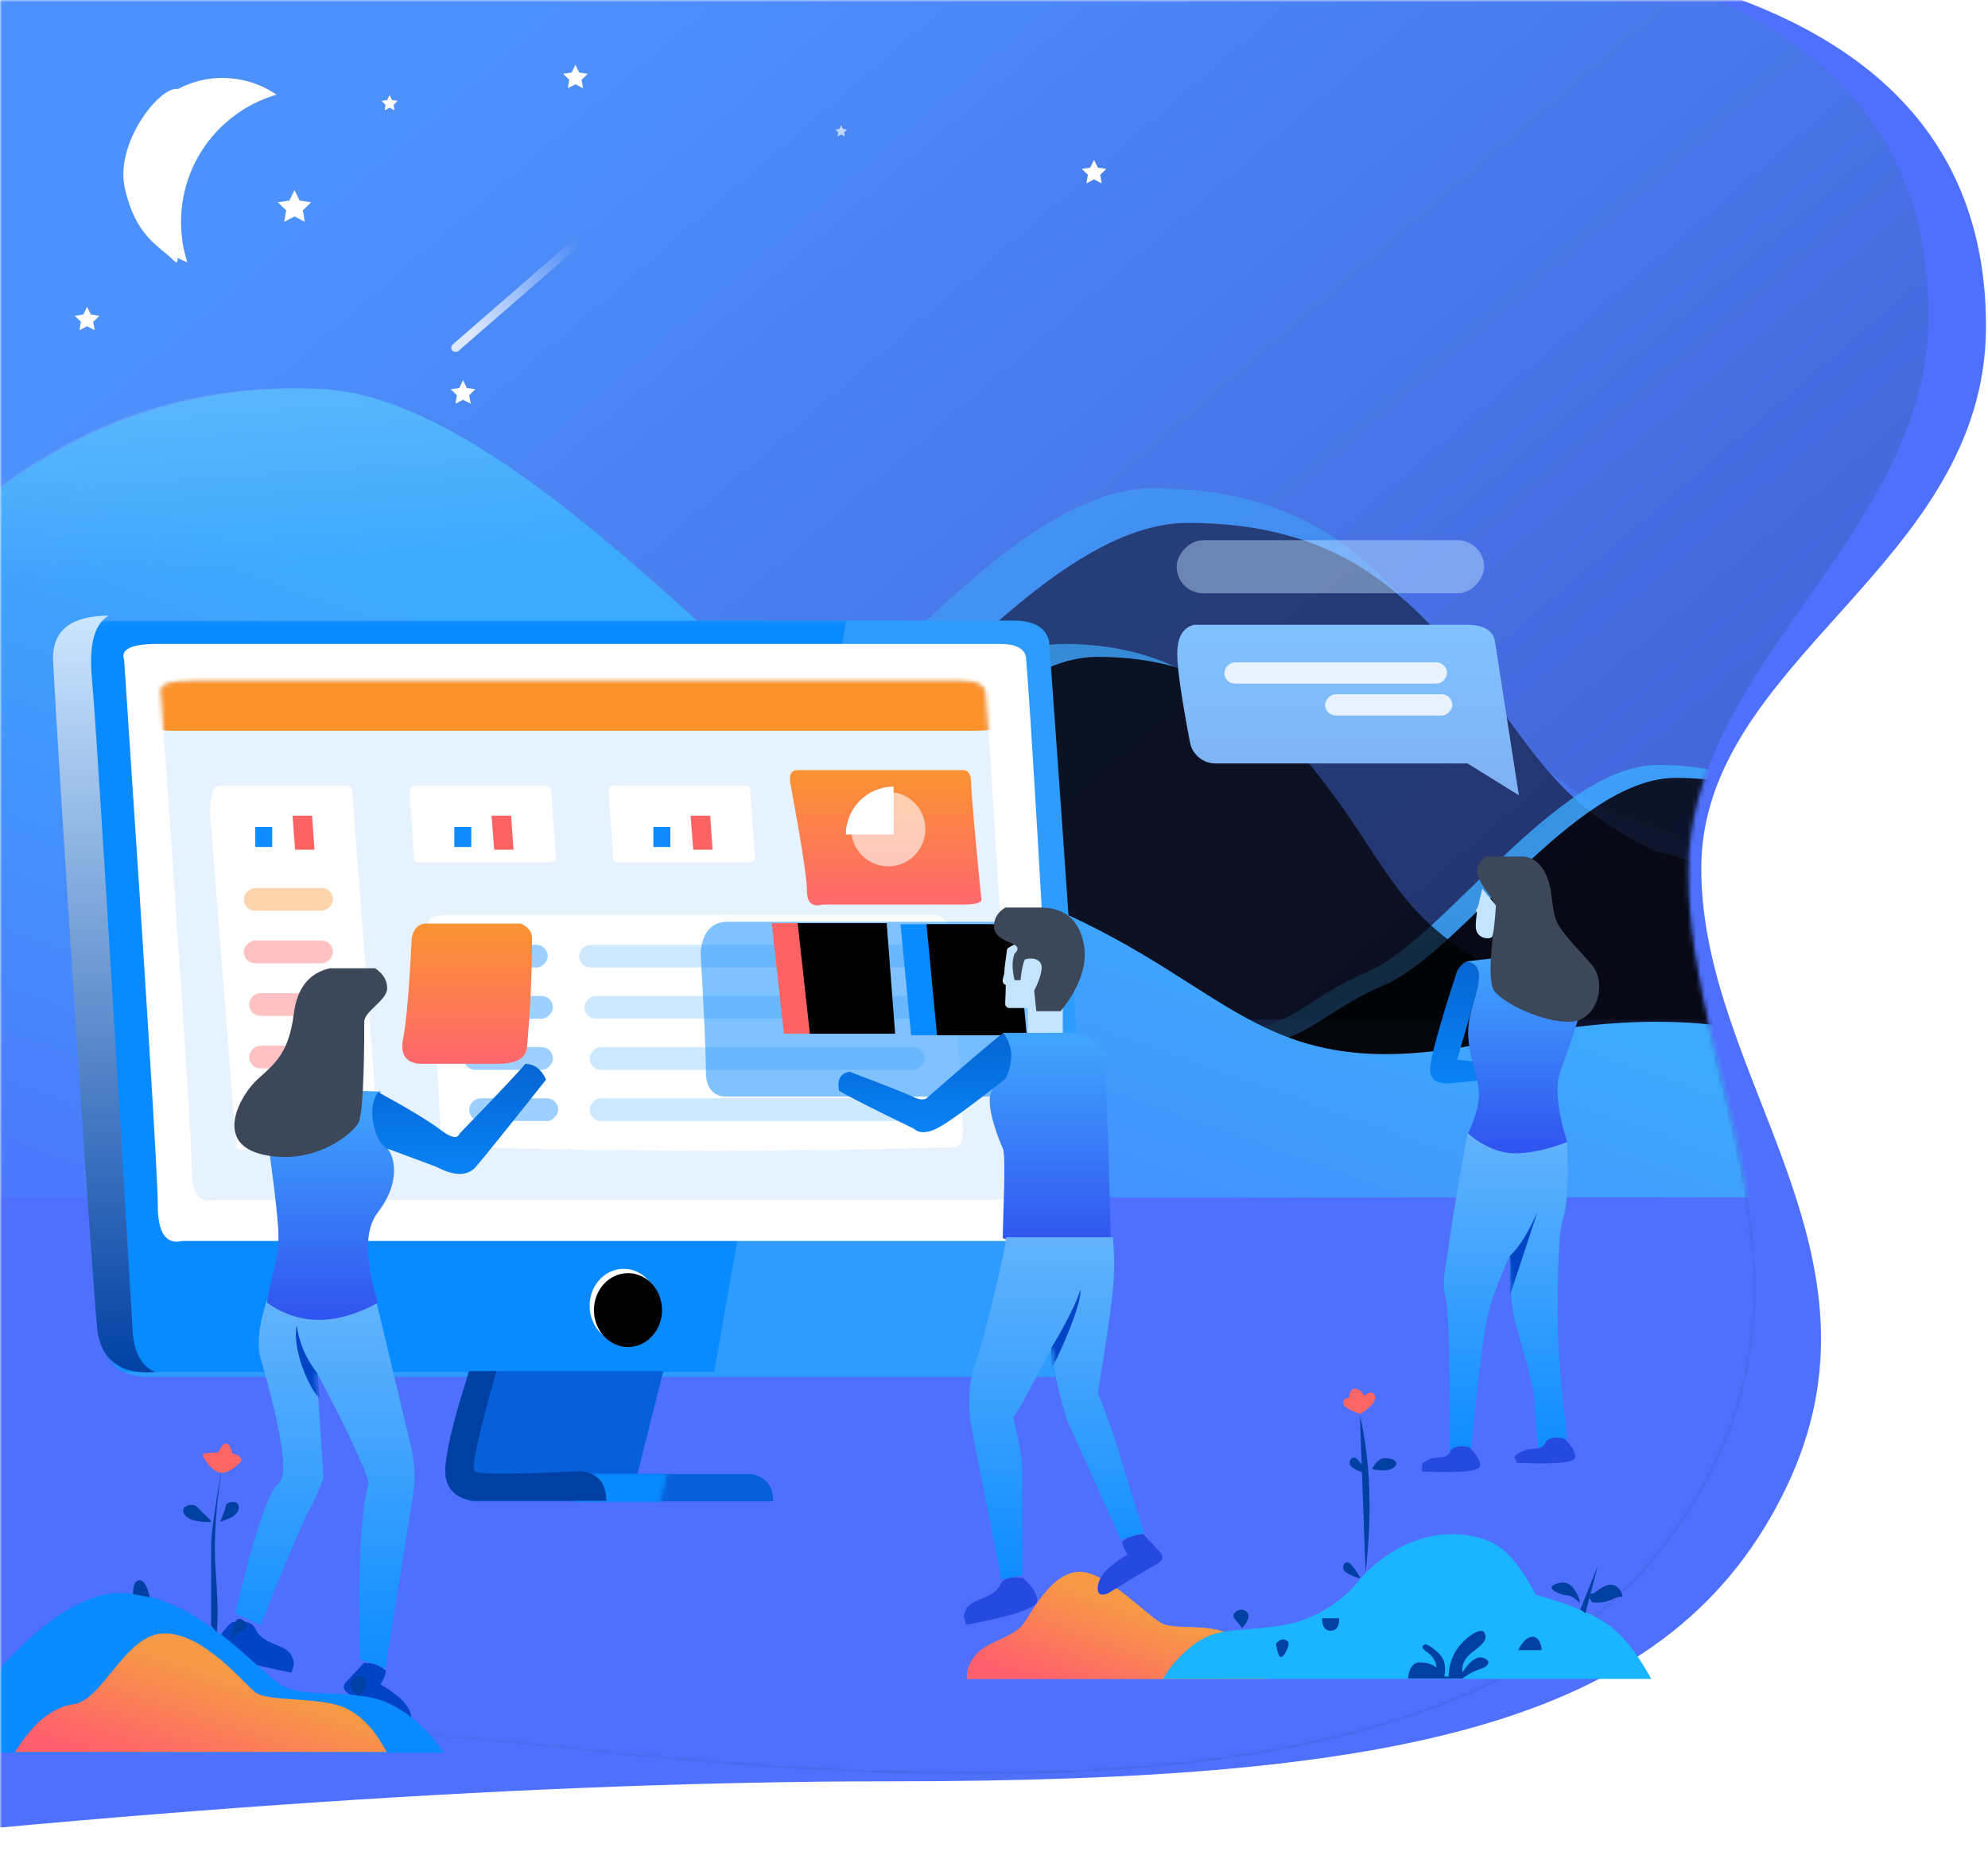 <?xml version="1.0" encoding="UTF-8"?>
<svg width="460px" height="432px" viewBox="0 0 460 432" version="1.1" xmlns="http://www.w3.org/2000/svg" xmlns:xlink="http://www.w3.org/1999/xlink">
    <!-- Generator: Sketch 49.1 (51147) - http://www.bohemiancoding.com/sketch -->
    <title>背景图</title>
    <desc>Created with Sketch.</desc>
    <defs>
        <rect id="path-1" x="0" y="0" width="460" height="432"></rect>
        <path d="M59.783,0 C20.239,14.07 0.467,39.576 0.467,76.519 C0.467,131.934 66.344,153.51 66.344,201.985 C66.344,250.46 20.609,290.831 46.658,345.165 C72.707,399.499 134.064,413.205 254.044,413.205 C334.03,413.205 430.595,419.653 543.737,432.55 L529.446,0 L59.783,0 Z" id="path-3"></path>
        <linearGradient x1="14.044%" y1="67.011%" x2="73.247%" y2="12.363%" id="linearGradient-5">
            <stop stop-color="#425DD4" offset="0%"></stop>
            <stop stop-color="#4D91FD" offset="100%"></stop>
        </linearGradient>
        <path d="M62.792,0.955 C30.085,15.826 13.732,40.167 13.732,73.98 C13.732,124.699 69.353,154.465 69.353,202.941 C69.353,251.416 34.426,296.282 69.353,351.042 C104.28,405.802 185.637,421.467 327.592,405.802 C422.228,395.36 490.516,399.426 532.455,418 L532.455,0.955 L62.792,0.955 Z" id="path-6"></path>
        <filter x="-70.4%" y="-69.6%" width="240.7%" height="239.1%" filterUnits="objectBoundingBox" id="filter-8">
            <feGaussianBlur stdDeviation="6.908" in="SourceGraphic"></feGaussianBlur>
        </filter>
        <linearGradient x1="15.417%" y1="93.423%" x2="63.301%" y2="50%" id="linearGradient-9">
            <stop stop-color="#4D73FC" offset="0%"></stop>
            <stop stop-color="#3DAAFD" offset="100%"></stop>
        </linearGradient>
        <path d="M70,212.93 C75.573,189.935 86.432,177.002 102.576,174.132 C126.954,162.732 131.414,149.204 146.012,131.837 C160.609,114.47 176.076,98 211.165,98 C246.253,98 285.266,158.319 311.944,169.719 C338.622,181.119 341.217,195.343 374.047,188.231 C406.877,181.119 430.461,188.569 437,212.93 C417.591,212.93 295.258,212.93 70,212.93 Z" id="path-10"></path>
        <filter x="-2.7%" y="-8.7%" width="105.4%" height="117.4%" filterUnits="objectBoundingBox" id="filter-11">
            <feGaussianBlur stdDeviation="6" in="SourceAlpha" result="shadowBlurInner1"></feGaussianBlur>
            <feOffset dx="-8" dy="8" in="shadowBlurInner1" result="shadowOffsetInner1"></feOffset>
            <feComposite in="shadowOffsetInner1" in2="SourceAlpha" operator="arithmetic" k2="-1" k3="1" result="shadowInnerInner1"></feComposite>
            <feColorMatrix values="0 0 0 0 0.471   0 0 0 0 0.667   0 0 0 0 0.988  0 0 0 0.5 0" type="matrix" in="shadowInnerInner1"></feColorMatrix>
        </filter>
        <path d="M0,238.769 C3.723,223.409 10.976,214.771 21.76,212.854 C38.043,205.239 41.022,196.202 50.773,184.602 C60.524,173.001 70.855,162 94.293,162 C117.731,162 143.79,202.291 161.61,209.906 C179.43,217.52 181.163,227.021 203.093,222.271 C225.022,217.52 240.775,222.497 245.143,238.769 C232.179,238.769 150.464,238.769 0,238.769 Z" id="path-12"></path>
        <filter x="-2.9%" y="-9.1%" width="105.7%" height="118.2%" filterUnits="objectBoundingBox" id="filter-13">
            <feGaussianBlur stdDeviation="5" in="SourceAlpha" result="shadowBlurInner1"></feGaussianBlur>
            <feOffset dx="-4" dy="3" in="shadowBlurInner1" result="shadowOffsetInner1"></feOffset>
            <feComposite in="shadowOffsetInner1" in2="SourceAlpha" operator="arithmetic" k2="-1" k3="1" result="shadowInnerInner1"></feComposite>
            <feColorMatrix values="0 0 0 0 0.412   0 0 0 0 0.635   0 0 0 0 0.988  0 0 0 0.5 0" type="matrix" in="shadowInnerInner1"></feColorMatrix>
        </filter>
        <path d="M114,241.93 C118.664,220.336 127.752,208.191 141.263,205.495 C161.665,194.79 165.398,182.085 177.614,165.776 C189.831,149.466 202.776,134 232.141,134 C261.506,134 294.156,190.645 316.484,201.351 C338.811,212.056 340.982,225.414 368.457,218.735 C395.933,212.056 415.671,219.053 421.143,241.93 C404.9,241.93 302.519,241.93 114,241.93 Z" id="path-14"></path>
        <filter x="-2.9%" y="-8.3%" width="105.9%" height="116.7%" filterUnits="objectBoundingBox" id="filter-15">
            <feGaussianBlur stdDeviation="5" in="SourceAlpha" result="shadowBlurInner1"></feGaussianBlur>
            <feOffset dx="-8" dy="3" in="shadowBlurInner1" result="shadowOffsetInner1"></feOffset>
            <feComposite in="shadowOffsetInner1" in2="SourceAlpha" operator="arithmetic" k2="-1" k3="1" result="shadowInnerInner1"></feComposite>
            <feColorMatrix values="0 0 0 0 0.475   0 0 0 0 0.667   0 0 0 0 0.992  0 0 0 0.8 0" type="matrix" in="shadowInnerInner1"></feColorMatrix>
        </filter>
        <linearGradient x1="41.069%" y1="21.331%" x2="17.981%" y2="-80.952%" id="linearGradient-16">
            <stop stop-color="#CFE9FD" stop-opacity="0" offset="0%"></stop>
            <stop stop-color="#CFE9FD" offset="100%"></stop>
        </linearGradient>
        <path d="M11.254,4.992 C7.351,58.409 3.652,113.303 0.155,169.673 C1.58,173.355 4.16,175.196 7.895,175.196 C11.63,175.196 82.334,175.196 220.007,175.196 C225.941,175.196 229.309,172.212 230.111,166.243 C230.914,160.274 234.418,108.149 240.625,9.868 C241.474,3.423 236.717,0.201 226.353,0.201 C215.99,0.201 147.021,0.201 19.446,0.201 C14.755,0.201 12.025,1.798 11.254,4.992 Z" id="path-17"></path>
        <ellipse id="path-19" cx="109.692" cy="158.754" rx="7.878" ry="8.55"></ellipse>
        <filter x="-3.2%" y="-2.9%" width="106.3%" height="105.8%" filterUnits="objectBoundingBox" id="filter-20">
            <feOffset dx="-1" dy="1" in="SourceAlpha" result="shadowOffsetInner1"></feOffset>
            <feComposite in="shadowOffsetInner1" in2="SourceAlpha" operator="arithmetic" k2="-1" k3="1" result="shadowInnerInner1"></feComposite>
            <feColorMatrix values="0 0 0 0 0.688   0 0 0 0 0.851   0 0 0 0 1  0 0 0 1 0" type="matrix" in="shadowInnerInner1"></feColorMatrix>
        </filter>
        <linearGradient x1="50%" y1="0%" x2="50%" y2="99.076%" id="linearGradient-21">
            <stop stop-color="#CCE6FE" offset="0%"></stop>
            <stop stop-color="#0141A3" offset="100%"></stop>
        </linearGradient>
        <path d="M7.755,3.905 C6.86,13.928 4.584,50.518 0.926,113.676 C-0.427,118.471 1.402,120.869 6.413,120.869 C11.424,120.869 71.367,120.869 186.241,120.869 C189.715,121.667 191.452,119.269 191.452,113.676 C191.452,108.082 193.824,71.492 198.568,3.905 C199.397,1.769 197.025,0.701 191.452,0.701 C185.88,0.701 126.568,0.701 13.516,0.701 C9.675,0.701 7.755,1.769 7.755,3.905 Z" id="path-22"></path>
        <polygon id="path-24" points="10.248 0.751 7.875 26.439 28.642 26.439 31.081 0.751"></polygon>
        <filter x="-12.9%" y="-11.7%" width="125.9%" height="123.4%" filterUnits="objectBoundingBox" id="filter-25">
            <feOffset dx="-6" dy="0" in="SourceAlpha" result="shadowOffsetInner1"></feOffset>
            <feComposite in="shadowOffsetInner1" in2="SourceAlpha" operator="arithmetic" k2="-1" k3="1" result="shadowInnerInner1"></feComposite>
            <feColorMatrix values="0 0 0 0 0.035   0 0 0 0 0.384   0 0 0 0 0.867  0 0 0 1 0" type="matrix" in="shadowInnerInner1"></feColorMatrix>
        </filter>
        <polygon id="path-26" points="40.289 0.497 38.33 26.087 58.061 26.087 60.886 0.497"></polygon>
        <filter x="-13.3%" y="-11.7%" width="126.6%" height="123.4%" filterUnits="objectBoundingBox" id="filter-27">
            <feOffset dx="-6" dy="0" in="SourceAlpha" result="shadowOffsetInner1"></feOffset>
            <feComposite in="shadowOffsetInner1" in2="SourceAlpha" operator="arithmetic" k2="-1" k3="1" result="shadowInnerInner1"></feComposite>
            <feColorMatrix values="0 0 0 0 0.843   0 0 0 0 0.275   0 0 0 0 0.275  0 0 0 1 0" type="matrix" in="shadowInnerInner1"></feColorMatrix>
        </filter>
        <path d="M25.613,0 L31.584,23.812 L5.212,23.812 C1.838,24.499 0.151,26.61 0.151,30.142 C2.694,30.142 25.853,30.142 69.631,30.142 C74.812,29.222 76.801,25.863 75.596,20.065 C74.391,14.266 72.744,7.578 70.653,0 L25.613,0 Z" id="path-28"></path>
        <linearGradient x1="50%" y1="0%" x2="50%" y2="97.936%" id="linearGradient-30">
            <stop stop-color="#FB9332" offset="0%"></stop>
            <stop stop-color="#FE686C" offset="100%"></stop>
        </linearGradient>
        <linearGradient x1="50%" y1="0%" x2="50%" y2="100%" id="linearGradient-31">
            <stop stop-color="#63B3FC" offset="0%"></stop>
            <stop stop-color="#0D8CFF" offset="100%"></stop>
        </linearGradient>
        <path d="M9.666,0.067 L1.921,32.411 C0.773,36.868 0.486,40.93 1.06,44.598 C1.634,48.266 3.792,61.809 7.534,85.229 L13.384,83.115 C13.913,62.328 13.247,48.734 11.387,42.332 C12.009,39.244 16.031,30.641 23.452,16.523 L21.834,40.982 C22.922,44.077 24.072,46.678 25.283,48.787 C26.494,50.895 30.191,59.662 36.372,75.086 L42.257,72.438 C37.895,54.072 34.551,44.037 32.223,42.332 C28.731,39.775 34.99,18.401 36.372,13.514 C37.294,10.256 36.831,5.774 34.983,0.067 L9.666,0.067 Z" id="path-32"></path>
        <linearGradient x1="50%" y1="5.388%" x2="50%" y2="94.157%" id="linearGradient-34">
            <stop stop-color="#40A3FD" offset="0%"></stop>
            <stop stop-color="#3156F0" offset="100%"></stop>
        </linearGradient>
        <linearGradient x1="50%" y1="0%" x2="50%" y2="96.645%" id="linearGradient-35">
            <stop stop-color="#0565D1" offset="0%"></stop>
            <stop stop-color="#0982F5" offset="100%"></stop>
        </linearGradient>
        <linearGradient x1="28.408%" y1="50%" x2="81.984%" y2="100%" id="linearGradient-36">
            <stop stop-color="#F79A45" offset="0%"></stop>
            <stop stop-color="#FF5E6D" offset="100%"></stop>
        </linearGradient>
        <linearGradient x1="50%" y1="0%" x2="50%" y2="97.579%" id="linearGradient-37">
            <stop stop-color="#0A8AFF" offset="0%"></stop>
            <stop stop-color="#0A8AFF" offset="100%"></stop>
        </linearGradient>
        <linearGradient x1="50%" y1="1.997%" x2="50%" y2="95.732%" id="linearGradient-38">
            <stop stop-color="#80C1FE" offset="0%"></stop>
            <stop stop-color="#80B2F3" offset="100%"></stop>
        </linearGradient>
        <path d="M0.693,2.142 C5.208,3.898 9.235,4.776 12.774,4.776 C16.313,4.776 19.966,3.24 23.734,0.168 C25.88,11.742 27.244,19.743 27.828,24.173 C28.703,30.816 29.846,34.27 28.837,38.02 C28.164,40.52 27.828,52.596 27.828,74.249 L23.032,74.249 C21.219,55.323 19.748,44.051 18.62,40.436 C17.493,36.82 15.966,32.843 14.04,28.505 C13.93,35.906 13.508,40.967 12.774,43.688 C11.673,47.769 8.223,59.376 8.223,62.041 C8.223,63.818 7.907,67.887 7.277,74.249 L0.693,71.608 C2.151,58.405 2.881,49.506 2.881,44.911 C2.881,38.02 2.993,23.319 1.609,19.593 C0.687,17.108 0.382,11.291 0.693,2.142 Z" id="path-39"></path>
        <path d="M7.513,0.294 C7.093,4.285 7.093,8.431 7.513,12.733 C7.934,17.035 9.083,24.896 10.961,36.315 C8.875,41.552 7.203,46.291 5.947,50.533 C4.69,54.775 2.814,60.829 0.319,68.695 L5.64,70.305 L17.983,42.897 C20.321,35.445 21.49,29.763 21.49,25.849 C24.256,30.585 28.452,39.171 30.495,41.954 C30.495,42.897 28.452,49.92 28.452,53.837 C28.452,56.448 28.452,64.659 28.452,78.469 L33.28,79.524 L40.489,42.897 C40.991,37.453 40.658,33.184 39.489,30.091 C37.735,25.452 32.234,3.238 32.234,0.294 C30.375,0.294 22.135,0.294 7.513,0.294 Z" id="path-41"></path>
        <linearGradient x1="64.267%" y1="50%" x2="10.351%" y2="50%" id="linearGradient-43">
            <stop stop-color="#FFFFFF" stop-opacity="0" offset="0%"></stop>
            <stop stop-color="#FFFFFF" stop-opacity="0.8" offset="100%"></stop>
        </linearGradient>
    </defs>
    <g id="登录，首页" stroke="none" stroke-width="1" fill="none" fill-rule="evenodd">
        <g id="登录页-copy-3" transform="translate(-299, -164)">
            <g id="Group-45" transform="translate(299, 164)">
                <g id="背景图">
                    <mask id="mask-2" fill="white">
                        <use xlink:href="#path-1"></use>
                    </mask>
                    <use id="Mask" fill-opacity="0.01" fill="#FFFFFF" xlink:href="#path-1"></use>
                    <g id="Group-45" mask="url(#mask-2)">
                        <g transform="translate(-84, -1)">
                            <g id="Group-45" stroke-width="1" fill="none" transform="translate(272, 216.5) scale(-1, 1) translate(-272, -216.5) ">
                                <g id="bg">
                                    <g id="Path-184-+-Path-184-Copy-3-+-Path-184-Copy-+-Path-184-Copy-2-Mask">
                                        <mask id="mask-4" fill="white">
                                            <use xlink:href="#path-3"></use>
                                        </mask>
                                        <use id="Mask" fill="#4F70FC" opacity="0.292" xlink:href="#path-3"></use>
                                        <mask id="mask-7" fill="white">
                                            <use xlink:href="#path-6"></use>
                                        </mask>
                                        <use id="Mask" fill="url(#linearGradient-5)" xlink:href="#path-6"></use>
                                        <g mask="url(#mask-7)">
                                            <g transform="translate(-18, 16)">
                                                <g id="Group-9" stroke-width="1" fill="none" fill-rule="evenodd" transform="translate(222, 0)">
                                                    <path d="M205.252,31.013 C211.473,40.73 230.389,42.186 230.389,37.597 C230.389,33.007 215.348,30.168 211.127,25.138 C206.906,20.107 201.363,6.653 201.363,11.243 C201.363,15.832 199.031,21.295 205.252,31.013 Z" id="Combined-Shape" fill="#FFFFFF" filter="url(#filter-8)" transform="translate(215.662, 25.201) rotate(-135) translate(-215.662, -25.201) "></path>
                                                    <path d="M193.259,5.701 C196.543,3.769 200.37,2.66 204.456,2.66 C216.666,2.66 226.564,12.558 226.564,24.767 C226.564,34.64 220.092,43.002 211.159,45.84 C212.559,42.329 213.329,38.498 213.329,34.487 C213.329,21.275 204.974,10.014 193.259,5.701 Z" id="Combined-Shape-Copy" fill="#FFFFFF" transform="translate(209.911, 24.25) rotate(-4) translate(-209.911, -24.25) "></path>
                                                    <polygon id="Star" fill="#FFFFFF" points="165.855 9.926 164.709 10.528 164.928 9.252 164 8.348 165.282 8.161 165.855 7 166.428 8.161 167.71 8.348 166.782 9.252 167.001 10.528"></polygon>
                                                    <polygon id="Star-Copy-2" fill="#FFFFFF" points="187.855 35.08 185.472 36.333 185.928 33.68 184 31.801 186.664 31.414 187.855 29 189.046 31.414 191.71 31.801 189.782 33.68 190.238 36.333"></polygon>
                                                    <polygon id="Star-Copy-3" fill="#FFFFFF" points="148.853 77.5 147.09 78.427 147.427 76.464 146 75.073 147.971 74.786 148.853 73 149.735 74.786 151.706 75.073 150.28 76.464 150.617 78.427"></polygon>
                                                    <polygon id="Star-Copy-5" fill="#FFFFFF" points="235.853 60.5 234.09 61.427 234.427 59.464 233 58.073 234.971 57.786 235.853 56 236.735 57.786 238.706 58.073 237.28 59.464 237.617 61.427"></polygon>
                                                    <polygon id="Star-Copy-6" fill="#FFFFFF" points="122.853 4.5 121.09 5.427 121.427 3.464 120 2.073 121.971 1.786 122.853 0 123.735 1.786 125.706 2.073 124.28 3.464 124.617 5.427"></polygon>
                                                    <polygon id="Star-Copy-7" fill="#FFFFFF" opacity="0.653" points="61.355 16.137 60.518 16.577 60.678 15.645 60 14.984 60.936 14.848 61.355 14 61.774 14.848 62.71 14.984 62.032 15.645 62.192 16.577"></polygon>
                                                    <polygon id="Star-Copy-8" fill="#FFFFFF" points="2.853 26.5 1.09 27.427 1.427 25.464 2.83661983e-14 24.073 1.971 23.786 2.853 22 3.735 23.786 5.706 24.073 4.28 25.464 4.617 27.427"></polygon>
                                                </g>
                                                <g id="Path-184" fill="none" opacity="0.481">
                                                    <use fill-opacity="0.97" fill="url(#linearGradient-9)" fill-rule="evenodd" xlink:href="#path-10"></use>
                                                    <use fill="black" fill-opacity="1" filter="url(#filter-11)" xlink:href="#path-10"></use>
                                                </g>
                                                <g id="Path-184-Copy-3" fill="none" opacity="0.806">
                                                    <use fill="url(#linearGradient-9)" fill-rule="evenodd" xlink:href="#path-12"></use>
                                                    <use fill="black" fill-opacity="1" filter="url(#filter-13)" xlink:href="#path-12"></use>
                                                </g>
                                                <g id="Path-184-Copy" fill="none" opacity="0.706">
                                                    <use fill="url(#linearGradient-9)" fill-rule="evenodd" xlink:href="#path-14"></use>
                                                    <use fill="black" fill-opacity="1" filter="url(#filter-15)" xlink:href="#path-14"></use>
                                                </g>
                                                <path d="M26,267 C35.324,228.585 53.491,206.98 80.501,202.185 C121.286,183.14 128.747,160.539 153.169,131.527 C177.592,102.514 210.277,72.921 262.172,75 C314.067,77.079 386.145,175.768 430.778,194.812 C475.412,213.856 479.753,237.619 534.678,225.738 C589.603,213.856 629.06,226.303 640,267 C607.528,267 402.862,267 26,267 Z" id="Path-184-Copy-2" fill="url(#linearGradient-9)" fill-rule="evenodd" transform="translate(333, 170.948) scale(-1, 1) translate(-333, -170.948) "></path>
                                                <path d="M26,267 C35.324,228.585 53.491,206.98 80.501,202.185 C121.286,183.14 128.747,160.539 153.169,131.527 C177.592,102.514 209.491,72.42 262.172,75 C314.853,77.58 386.145,175.768 430.778,194.812 C475.412,213.856 479.753,237.619 534.678,225.738 C589.603,213.856 629.06,226.303 640,267 C607.528,267 402.862,267 26,267 Z" id="Path-184-Copy-4" fill="url(#linearGradient-16)" fill-rule="evenodd" transform="translate(333, 170.923) scale(-1, 1) translate(-333, -170.923) "></path>
                                                <rect id="Rectangle-3" fill="#4E70FC" fill-rule="evenodd" x="62" y="262.07" width="430" height="135.93"></rect>
                                            </g>
                                        </g>
                                    </g>
                                </g>
                                <g id="Group-6" transform="translate(77, 126)">
                                    <g id="电脑" transform="translate(129, 17.335)">
                                        <g id="Path-171" transform="translate(0, 1.07)">
                                            <mask id="mask-18" fill="white">
                                                <use xlink:href="#path-17"></use>
                                            </mask>
                                            <use id="Mask" fill="#2E9BFF" xlink:href="#path-17"></use>
                                            <polygon fill="#0A8AFF" mask="url(#mask-18)" points="58.179 0.245 88.747 174.082 231.904 174.082 242.372 0.245"></polygon>
                                            <g id="Oval-18" mask="url(#mask-18)">
                                                <use fill="#FFFFFF" fill-rule="evenodd" xlink:href="#path-19"></use>
                                                <use fill="black" fill-opacity="1" filter="url(#filter-20)" xlink:href="#path-19"></use>
                                            </g>
                                        </g>
                                        <path d="M228.847,0.136 C232.185,2.021 233.475,6.931 232.716,14.865 C231.958,22.799 228.829,72.87 223.33,165.078 C223.141,170.316 221.405,173.68 218.122,175.171 C219.679,175.171 230.299,176.623 231.507,165.078 C232.716,153.532 240.591,32.95 241.751,10.079 C241.751,3.45 237.45,0.136 228.847,0.136 Z" id="Path-163" fill="url(#linearGradient-21)"></path>
                                        <path d="M16.556,10.347 C15.578,21.87 13.088,63.939 9.086,136.552 C7.606,142.066 9.607,144.823 15.088,144.823 C20.57,144.823 86.137,144.823 211.79,144.823 C215.59,145.741 217.49,142.984 217.49,136.552 C217.49,130.121 220.084,88.053 225.273,10.347 C226.179,7.891 223.585,6.663 217.49,6.663 C211.394,6.663 146.517,6.663 22.857,6.663 C18.656,6.663 16.556,7.891 16.556,10.347 Z" id="Path-164" fill="#FFFFFF"></path>
                                        <g id="Path-164-Copy-2" transform="translate(18.181, 14.47)">
                                            <mask id="mask-23" fill="white">
                                                <use xlink:href="#path-22"></use>
                                            </mask>
                                            <use id="Mask" fill="#E6F3FF" xlink:href="#path-22"></use>
                                            <path d="M7.103,1.121 C5.972,2.545 5.406,6.022 5.406,11.551 C5.544,12.041 7.344,12.286 10.803,12.286 C14.263,12.286 75.375,12.286 194.139,12.286 C197.681,12.368 199.452,12.123 199.452,11.551 C199.452,10.693 200.683,2.326 200.536,2.051 C200.389,1.776 197.867,0 193.273,0 C190.21,2.36456667e-17 129.741,2.36456667e-17 11.866,0 C9.214,0 7.627,0.374 7.103,1.121 Z" fill="#FC922A" mask="url(#mask-23)"></path>
                                        </g>
                                        <g id="Group-41" transform="translate(30.302, 69.349)">
                                            <path d="M2.508,53.77 C38.672,54.893 76.978,54.893 117.425,53.77 C120.367,53.4 121.839,51.79 121.839,48.942 C121.839,46.094 122.809,30.779 124.749,2.999 C125.084,1.047 123.767,0.071 120.798,0.071 C117.83,0.071 80.298,0.071 8.204,0.071 C5.592,-0.214 4.025,1.543 3.501,5.345 C2.978,9.146 2.114,24.081 0.911,50.151 C0.911,52.257 1.443,53.463 2.508,53.77 Z" id="Path-187" fill="#FFFFFF"></path>
                                            <rect id="Rectangle-74" fill="#9DD0FF" x="94.541" y="42.461" width="20.605" height="5.262" rx="2.631"></rect>
                                            <rect id="Rectangle-74-Copy" fill="#9DD0FF" x="95.753" y="30.622" width="20.605" height="5.262" rx="2.631"></rect>
                                            <rect id="Rectangle-74-Copy-2" fill="#9DD0FF" x="95.753" y="18.784" width="20.605" height="5.262" rx="2.631"></rect>
                                            <rect id="Rectangle-74-Copy-3" fill="#9DD0FF" x="96.965" y="6.945" width="20.605" height="5.262" rx="2.631"></rect>
                                            <rect id="Rectangle-74-Copy-4" fill="#CEE8FF" x="12.121" y="6.945" width="77.572" height="5.262" rx="2.631"></rect>
                                            <rect id="Rectangle-74-Copy-5" fill="#CEE8FF" x="10.909" y="18.784" width="77.572" height="5.262" rx="2.631"></rect>
                                            <rect id="Rectangle-74-Copy-6" fill="#CEE8FF" x="9.697" y="30.622" width="77.572" height="5.262" rx="2.631"></rect>
                                            <rect id="Rectangle-74-Copy-7" fill="#CEE8FF" x="9.697" y="42.461" width="77.572" height="5.262" rx="2.631"></rect>
                                        </g>
                                        <g id="Group-40" transform="translate(32.726, 39.217)">
                                            <path d="M1.644,1.171 L0.509,17.044 C0.388,17.698 1.133,18.024 2.743,18.024 C12.605,18.024 22.466,18.024 32.327,18.024 L32.327,18.024 C32.852,18.024 33.288,17.617 33.324,17.093 L34.369,1.896 C34.319,0.793 33.95,0.242 33.26,0.242 C23.054,0.242 12.848,0.242 2.641,0.242 L2.641,0.242 C2.117,0.242 1.681,0.647 1.644,1.171 Z" id="Path-165" fill="#FFFFFF"></path>
                                            <polygon id="Path-166" fill="#FE6363" points="10.888 7.208 10.333 15.067 14.809 15.067 15.419 7.208"></polygon>
                                            <polygon id="Path-167" fill="#0E8CFF" points="20.108 9.811 20.108 14.442 24.031 14.442 24.031 9.811"></polygon>
                                        </g>
                                        <g id="Group-40-Copy" transform="translate(78.784, 39.217)">
                                            <path d="M1.644,1.171 L0.509,17.044 C0.388,17.698 1.133,18.024 2.743,18.024 C12.605,18.024 22.466,18.024 32.327,18.024 L32.327,18.024 C32.852,18.024 33.288,17.617 33.324,17.093 L34.369,1.896 C34.319,0.793 33.95,0.242 33.26,0.242 C23.054,0.242 12.848,0.242 2.641,0.242 L2.641,0.242 C2.117,0.242 1.681,0.647 1.644,1.171 Z" id="Path-165" fill="#FFFFFF"></path>
                                            <polygon id="Path-166" fill="#FE6363" points="10.888 7.208 10.333 15.067 14.809 15.067 15.419 7.208"></polygon>
                                            <polygon id="Path-167" fill="#0E8CFF" points="20.108 9.811 20.108 14.442 24.031 14.442 24.031 9.811"></polygon>
                                        </g>
                                        <g id="Group-40-Copy-2" transform="translate(124.843, 39.217)">
                                            <path d="M1.644,1.171 L0.509,17.044 C0.388,17.698 1.133,18.024 2.743,18.024 C12.605,18.024 22.466,18.024 32.327,18.024 L32.327,18.024 C32.852,18.024 33.288,17.617 33.324,17.093 L34.369,1.896 C34.319,0.793 33.95,0.242 33.26,0.242 C23.054,0.242 12.848,0.242 2.641,0.242 L2.641,0.242 C2.117,0.242 1.681,0.647 1.644,1.171 Z" id="Path-165" fill="#FFFFFF"></path>
                                            <polygon id="Path-166" fill="#FE6363" points="10.888 7.208 10.333 15.067 14.809 15.067 15.419 7.208"></polygon>
                                            <polygon id="Path-167" fill="#0E8CFF" points="20.108 9.811 20.108 14.442 24.031 14.442 24.031 9.811"></polygon>
                                        </g>
                                        <g id="Group-40-Copy-3" transform="translate(166.053, 39.217)">
                                            <path d="M6.488,1.166 L0.509,79.718 C0.388,82.861 1.133,84.432 2.743,84.432 C12.607,84.432 22.471,84.432 32.335,84.432 L32.335,84.432 C32.858,84.432 33.292,84.031 33.332,83.51 L39.217,8.197 C39.596,2.894 38.787,0.242 36.789,0.242 C27.021,0.242 17.253,0.242 7.485,0.242 L7.485,0.242 C6.962,0.242 6.528,0.645 6.488,1.166 Z" id="Path-165" fill="#FFFFFF"></path>
                                            <rect id="Rectangle-74" fill="#FFC1C1" x="8.484" y="72.594" width="20.605" height="5.262" rx="2.631"></rect>
                                            <rect id="Rectangle-74-Copy" fill="#FFC1C1" x="9.697" y="60.426" width="20.605" height="5.262" rx="2.631"></rect>
                                            <rect id="Rectangle-74-Copy-2" fill="#FFC1C1" x="9.697" y="48.258" width="20.605" height="5.262" rx="2.631"></rect>
                                            <rect id="Rectangle-74-Copy-3" fill="#FFC1C1" x="10.909" y="36.091" width="20.605" height="5.262" rx="2.631"></rect>
                                            <rect id="Rectangle-74-Copy-9" fill="#FED4AC" x="10.909" y="23.923" width="20.605" height="5.262" rx="2.631"></rect>
                                            <polygon id="Path-166" fill="#FE6363" points="15.737 7.208 15.182 15.067 19.657 15.067 20.267 7.208"></polygon>
                                            <polygon id="Path-167" fill="#0E8CFF" points="24.956 9.811 24.956 14.442 28.88 14.442 28.88 9.811"></polygon>
                                        </g>
                                        <g id="Group-39" transform="translate(14.545, 70.787)">
                                            <path d="M2.124,4.921 C1.489,12.958 0.867,22.871 0.259,34.659 C-0.085,38.647 1.685,40.641 5.568,40.641 C9.451,40.641 31.269,40.641 71.023,40.641 C74.426,40.723 76.128,38.729 76.128,34.659 C76.128,30.589 76.532,21.477 77.341,7.32 C76.923,2.562 74.817,0.183 71.023,0.183 C67.23,0.183 45.947,0.183 7.175,0.183 C4.133,0.183 2.45,1.762 2.124,4.921 Z" id="Path-168" fill="#0A8AFF" opacity="0.516"></path>
                                            <g id="Path-169">
                                                <use fill="#0A8AFF" fill-rule="evenodd" xlink:href="#path-24"></use>
                                                <use fill="black" fill-opacity="1" filter="url(#filter-25)" xlink:href="#path-24"></use>
                                            </g>
                                            <g id="Path-170">
                                                <use fill="#FE6363" fill-rule="evenodd" xlink:href="#path-26"></use>
                                                <use fill="black" fill-opacity="1" filter="url(#filter-27)" xlink:href="#path-26"></use>
                                            </g>
                                        </g>
                                        <g id="Rectangle-77" transform="translate(74.924, 174.951)">
                                            <mask id="mask-29" fill="white">
                                                <use xlink:href="#path-28"></use>
                                            </mask>
                                            <use id="Mask" fill="#0760D9" xlink:href="#path-28"></use>
                                            <rect fill="#0989FF" mask="url(#mask-29)" x="-0.988" y="23.678" width="47.271" height="6.577"></rect>
                                        </g>
                                        <g id="Group-46" transform="translate(113.71, 70.673)">
                                            <path d="M17.179,3.888 C17.179,12.201 17.568,20.664 18.344,29.275 C18.562,31.864 20.799,33.158 25.055,33.158 C29.311,33.158 35.324,33.158 43.094,33.158 C46.43,32.941 47.732,30.989 47.002,27.302 C46.271,23.614 45.605,15.81 45.003,3.888 C44.506,1.771 43.395,0.713 41.669,0.713 C39.943,0.713 32.652,0.713 19.797,0.713 C18.121,1.465 17.249,2.523 17.179,3.888 Z" id="Path-186" fill="url(#linearGradient-30)"></path>
                                            <path d="M25.419,104.278 C29.597,118.966 31.28,126.684 30.468,127.43 C29.656,128.177 21.55,128.177 6.151,127.43 C2.056,127.761 0.008,130.044 0.008,134.278 C6.308,134.278 16.461,134.278 30.468,134.278 C35.497,133.685 37.738,130.865 37.188,125.818 C36.639,120.772 34.795,113.592 31.657,104.278 L25.419,104.278 Z" id="Path-172" fill="#0040A3"></path>
                                        </g>
                                    </g>
                                    <g id="Group-42" transform="translate(256, 99)">
                                        <g id="Path-159" transform="translate(30.304, 76.918)">
                                            <mask id="mask-33" fill="white">
                                                <use xlink:href="#path-32"></use>
                                            </mask>
                                            <use id="Mask" fill="url(#linearGradient-31)" xlink:href="#path-32"></use>
                                            <path d="M23.264,16.857 C25.896,13.515 27.486,9.824 28.035,5.785 C29.246,11.966 24.405,21.625 22.752,22.558 C22.752,22.027 22.922,20.127 23.264,16.857 Z" fill="#0144C6" mask="url(#mask-33)"></path>
                                        </g>
                                        <path d="M62.355,151.41 C60.089,153.518 58.956,155.424 58.956,157.128 C58.956,158.832 64.71,160.809 76.219,163.061 L76.793,160.916 C76.512,159.102 75.53,157.839 73.85,157.128 C71.329,156.061 68.925,155.323 67.875,152.968 C67.174,151.398 65.334,150.879 62.355,151.41 Z" id="Path-160" fill="#0144C6" transform="translate(67.875, 157.135) scale(-1, 1) translate(-67.875, -157.135) "></path>
                                        <path d="M32.406,165.095 C31.284,166.245 31.594,167.278 33.335,168.194 C35.075,169.109 38.943,171.428 44.938,175.149 C47.004,175.973 47.8,175.233 47.325,172.929 C46.85,170.624 44.489,168.233 40.241,165.757 C40.94,164.691 41.372,163.659 41.535,162.659 C40.247,161.417 38.546,160.796 36.434,160.796 L32.406,165.095 Z" id="Path-161" fill="#0144C6" transform="translate(39.603, 168.136) scale(-1, 1) translate(-39.603, -168.136) "></path>
                                        <path d="M38.792,28.586 C41.868,31.608 41.354,36.016 37.249,41.81 C35.155,44.79 34.943,50.589 39.565,56.541 C42.645,60.509 42.645,67.488 39.565,77.48 C49.22,82.739 57.753,82.739 65.164,77.48 C65.164,74.772 62.568,67.682 62.568,62.111 C62.568,58.398 63.763,48.408 66.153,32.143 C65.963,29.436 64.174,28.082 60.785,28.082 C57.397,28.082 50.065,28.25 38.792,28.586 Z" id="Path-183" fill="url(#linearGradient-34)"></path>
                                        <path d="M37.49,41.747 L26.058,46 C21.852,48.208 18.794,48.208 16.887,46 C14.979,43.792 9.565,37.068 0.644,25.828 C1.737,23.41 3.347,22.201 5.474,22.201 C6.619,23.662 11.687,29.04 20.678,38.334 C21.113,39.638 22.613,39.317 25.178,37.372 C27.743,35.427 32.516,32.544 39.495,28.723 C40.843,30.585 41.208,33.011 40.591,36.002 C39.974,38.993 38.94,40.908 37.49,41.747 Z" id="Path-185" fill="url(#linearGradient-35)"></path>
                                        <path d="M50.663,0.068 L40.196,0.068 C38.342,1.308 37.415,2.856 37.415,4.712 C37.415,7.496 42.715,9.976 42.715,12.452 C42.715,14.929 42.689,33.277 44.039,35.796 C45.389,38.315 54.176,45.772 65.998,43.215 C77.82,40.657 71.42,29.313 67.253,25.609 C63.086,21.905 60.15,19.417 59.012,10.542 C58.253,4.625 55.47,1.134 50.663,0.068 Z" id="Path-182" fill="#3C485A"></path>
                                    </g>
                                    <g id="Group-38" transform="translate(0.514, 196.026)">
                                        <path d="M158.852,67.517 C158.825,64.958 157.858,62.834 155.951,61.147 C153.092,58.615 147.723,57.598 145.706,54.765 C143.689,51.932 139.081,42.691 132.648,42.691 C126.215,42.691 116.588,53.441 113.311,54.765 C110.034,56.089 102.815,54.684 98.391,56.986 C95.442,58.52 92.43,62.031 89.357,67.517 L158.852,67.517 Z" id="Path-145" fill="url(#linearGradient-36)"></path>
                                        <g id="Group-37">
                                            <path d="M0.41,67.479 C3.982,60.954 7.66,56.527 11.446,54.2 C15.232,51.872 20.464,49.815 27.143,48.03 C30.534,41.385 34.05,37.277 37.692,35.704 C43.155,33.344 55.316,31.507 67.352,43.791 C69.742,47.214 74.892,51.97 82.058,54.2 C89.223,56.43 98.362,55.47 103.095,57.652 C107.829,59.834 112.214,65.012 113.295,67.479 C111.934,67.479 74.305,67.479 0.41,67.479 Z" id="Path-120" fill="#1AB5FE"></path>
                                            <g id="Group-36" transform="translate(6.554, 40.507)" fill="#0040A3">
                                                <polygon id="Path-173" points="6.241 0.859 9.075 11.8 10.263 10.935"></polygon>
                                                <path d="M10.359,9.436 C11.487,8.234 12.496,7.632 13.385,7.632 C14.719,7.632 17.921,6.161 16.63,5.354 C15.34,4.547 13.116,4.107 11.738,6.161 C10.819,7.531 10.359,8.622 10.359,9.436 Z" id="Path-174"></path>
                                                <path d="M7.636,9.215 C6.052,9.442 4.637,9.291 3.389,8.763 C1.518,7.972 1.74,7.972 0.503,7.972 C0.503,7.099 1.664,4.547 4.069,5.33 C6.475,6.114 6.616,7.25 7.636,7.25 C8.316,7.25 8.316,7.905 7.636,9.215 Z" id="Path-175"></path>
                                            </g>
                                            <g id="Group-35" transform="translate(58.989, 0)">
                                                <path d="M8.828,6.445 C6.378,17.205 5.943,29.298 7.524,42.721" id="Path-176" fill="#0040A3"></path>
                                                <path d="M6.032,18.911 C5.155,17.246 4.175,16.413 3.092,16.413 C1.467,16.413 0.392,16.888 0.392,17.662 C0.392,18.436 1.767,19.23 3.212,19.23 C4.175,19.23 5.115,19.124 6.032,18.911 Z" id="Path-177" fill="#0040A3"></path>
                                                <path d="M7.237,19.979 C7.567,19.979 11.196,18.833 11.196,17.595 C11.196,16.358 10.399,16.122 9.808,16.358 C9.217,16.593 6.908,19.979 7.237,19.979 Z" id="Path-178" fill="#0040A3"></path>
                                                <path d="M8.771,44.21 C9.101,44.21 12.73,43.063 12.73,41.826 C12.73,40.588 11.933,40.353 11.342,40.588 C10.751,40.824 8.442,44.21 8.771,44.21 Z" id="Path-178-Copy" fill="#0040A3"></path>
                                                <path d="M7.822,1.981 C6.618,0.935 5.793,0.935 5.345,1.981 C4.673,3.55 8.338,6.095 8.785,6.095 C9.233,6.095 12.695,4.834 12.695,3.646 C12.695,2.854 12.254,2.458 11.371,2.458 C11.229,1.048 10.762,0.342 9.971,0.342 C9.181,0.342 8.464,0.888 7.822,1.981 Z" id="Path-179" fill="#FE6666"></path>
                                            </g>
                                            <path d="M25.723,60.818 L31.214,60.818 C30.145,58.754 29.033,57.723 27.877,57.723 C26.722,57.723 26.004,58.754 25.723,60.818 Z" id="Path-180" fill="#0040A3"></path>
                                            <path d="M44.101,67.382 C42.554,66.263 41.171,65.532 39.95,65.19 C38.119,64.678 37.202,63.252 39.339,62.594 C40.764,62.155 42.351,63.287 44.101,65.99 C44.324,64.159 43.54,62.578 41.749,61.248 C39.061,59.254 38.172,58.114 39.061,56.703 C39.95,55.292 44.235,58.453 45.761,61.248 C46.778,63.111 47.287,64.996 47.287,66.903 L48.279,66.903 C47.87,64.699 48.202,63.021 49.275,61.869 C50.348,60.716 51.449,59.913 52.579,59.458 C53.709,59.754 53.617,60.351 52.304,61.248 C50.991,62.145 50.244,63.355 50.065,64.877 C51.119,64.059 52.424,63.65 53.981,63.65 C56.315,63.65 56.669,66.848 56.669,67.382 C56.185,67.382 51.996,67.382 44.101,67.382 Z" id="Path-181" fill="#0040A3"></path>
                                            <path d="M72.606,53.454 L76.57,53.454 C76.57,55.373 75.909,56.333 74.588,56.333 C73.267,56.333 72.606,55.373 72.606,53.454 Z" id="Path-188" fill="#0040A3"></path>
                                            <path d="M84.389,58.885 C84.036,59.694 85.122,61.988 85.914,62.402 C86.442,62.678 86.888,61.654 87.253,59.332 C86.275,58.174 85.321,58.026 84.389,58.885 Z" id="Path-189" fill="#0040A3"></path>
                                            <path d="M95.107,55.735 C95.748,54.834 96.348,54.058 96.906,53.406 C97.744,52.428 95.548,50.677 94.12,51.867 C93.168,52.66 93.497,53.949 95.107,55.735 Z" id="Path-190" fill="#0040A3"></path>
                                        </g>
                                    </g>
                                    <g id="Group-44" transform="translate(280.001, 209.026)">
                                        <path d="M0.301,71.598 C3.9,66.262 8.182,62.428 13.145,60.097 C20.59,56.6 31.926,59.149 37.596,56.072 C43.266,52.996 57.501,34.59 75.13,34.59 C86.883,34.59 101.21,46.926 118.112,71.598 L0.301,71.598 Z" id="Path-149" fill="url(#linearGradient-37)"></path>
                                        <path d="M13.537,71.412 C16.231,66.297 19.437,62.884 23.156,61.173 C28.733,58.607 41.041,59.777 43.831,57.65 C46.622,55.523 55.782,43.946 64.913,43.946 C74.044,43.946 79.065,59.453 86.138,60.382 C90.853,61.002 95.323,64.678 99.549,71.412 L13.537,71.412 Z" id="Path-148" fill="url(#linearGradient-36)"></path>
                                        <g id="Group-43" transform="translate(18.174, 0)">
                                            <path d="M1.837,58.438 C0.656,57.3 0.066,56.303 0.066,55.447 C0.066,54.163 1.868,52.93 3.269,54.636 C4.202,55.774 3.725,57.041 1.837,58.438 Z" id="Path-191" fill="#0040A3"></path>
                                            <path d="M33.13,3.192 C34.857,13.789 35.464,22.419 34.95,29.082 C34.436,35.745 34.343,40.621 34.672,43.709 L35.962,42.199 C35.962,32.16 35.962,25.911 35.962,23.45 C35.962,20.99 35.018,14.237 33.13,3.192 Z" id="Path-192" fill="#0040A3"></path>
                                            <path d="M28.949,4.086 C30.974,6.164 32.663,7.039 34.018,6.711 C36.049,6.218 37.921,3.192 37.921,2.655 C37.921,2.117 35.257,2.117 34.637,2.117 C34.018,2.117 33.654,0 32.637,0 C31.619,0 31.337,1.421 31.076,2.36 C29.658,2.557 28.949,3.132 28.949,4.086 Z" id="Path-193" fill="#FE6666"></path>
                                            <path d="M36.014,18.164 C36.575,18.164 40.889,18.402 42.165,16.382 C43.442,14.361 40.093,13.592 39.09,14.792 C38.086,15.991 35.454,18.164 36.014,18.164 Z" id="Path-194" fill="#0040A3"></path>
                                            <path d="M33.857,18.088 C30.996,17.286 29.565,16.196 29.565,14.818 C29.565,12.752 32.527,13.654 32.527,14.236 C32.527,14.624 32.97,15.908 33.857,18.088 Z" id="Path-195" fill="#0040A3"></path>
                                            <path d="M31.354,45.5 C30.914,44.732 29.978,43.958 28.547,43.178 C26.399,42.008 29.131,40.057 29.95,40.745 C30.497,41.203 30.964,42.788 31.354,45.5 Z" id="Path-196" fill="#0040A3"></path>
                                            <path d="M50.162,35.576 C50.753,32.962 51.549,31.656 52.55,31.656 C53.55,31.656 54.051,32.73 54.051,34.879 L50.162,35.576 Z" id="Path-197" fill="#0040A3"></path>
                                        </g>
                                    </g>
                                    <g id="语言" transform="translate(31, 0)">
                                        <path d="M6.037,23.743 C6.372,20.963 8.551,19.573 12.573,19.573 C16.595,19.573 37.638,19.573 75.702,19.573 C78.303,20.231 79.603,22.478 79.603,26.313 C79.603,29.648 78.62,36.473 76.653,46.787 L76.653,46.787 C76.113,49.616 73.639,51.663 70.759,51.663 L12.433,51.663 L0.549,59.039 L6.037,23.743 Z" id="Path-198" fill="url(#linearGradient-38)"></path>
                                        <rect id="Rectangle-75" fill="#C5E3FF" opacity="0.44" x="8.587" y="0" width="71.149" height="12.294" rx="6.147"></rect>
                                        <rect id="Rectangle-75-Copy" fill="#FFFFFF" opacity="0.816" x="17.174" y="28.276" width="51.522" height="4.918" rx="2.459"></rect>
                                        <rect id="Rectangle-75-Copy-2" fill="#FFFFFF" opacity="0.816" x="15.947" y="35.652" width="29.441" height="4.918" rx="2.459"></rect>
                                    </g>
                                    <g id="数据" transform="translate(155.38, 53.116)">
                                        <path d="M43.057,0.086 C34.857,0.086 22.031,0.086 4.577,0.086 C3.458,0.199 2.898,1.226 2.898,3.167 C2.898,5.108 2.127,13.924 0.585,29.616 C0.169,30.67 1.499,31.197 4.577,31.197 C7.655,31.197 18.547,31.197 37.252,31.197 C39.681,31.858 40.895,30.802 40.895,28.029 C40.895,25.256 42.175,16.968 44.734,3.167 C45.101,1.113 44.542,0.086 43.057,0.086 Z" id="Path-199" fill="url(#linearGradient-30)"></path>
                                        <ellipse id="Oval-17" fill-opacity="0.6" fill="#FFFFFF" cx="22.081" cy="13.753" rx="8.587" ry="8.606"></ellipse>
                                        <path d="M31.894,14.982 C31.894,8.871 26.951,3.918 20.854,3.918 L20.854,14.982 L31.894,14.982 Z" id="Oval-17-Copy" fill="#FFFFFF"></path>
                                    </g>
                                    <g id="girl" transform="translate(12.309, 73.18)">
                                        <path d="M33.529,26.508 C32.617,25.003 31.705,24.251 30.791,24.251 C29.421,24.251 27.736,26.972 28.287,28.958 C28.655,30.282 30.403,36.311 33.529,47.044 L25.749,47.861 L25.749,51.56 L34.592,52.467 C38.044,52.811 39.77,51.76 39.77,49.316 C39.77,46.871 37.69,39.269 33.529,26.508 Z" id="Path-154" fill="url(#linearGradient-35)"></path>
                                        <path d="M31.371,24.311 C29.299,24.581 28.332,25.905 28.469,28.282 C28.675,31.847 30.986,35.998 30.986,40.852 C30.986,45.706 28.469,51.463 28.469,55.062 C28.469,57.461 29.308,60.468 30.986,64.083 C27.1,67.757 22.976,69.406 18.613,69.033 C14.251,68.659 10.714,67.774 8.001,66.379 C10.317,58.794 10.886,53.305 9.706,49.912 C7.937,44.823 1.195,27.748 4.566,24.524 C6.813,22.375 15.748,22.304 31.371,24.311 Z" id="Path-151" fill="url(#linearGradient-34)"></path>
                                        <path d="M18.664,0.03 L26.703,0.03 C28.902,1.395 29.42,3.236 28.256,5.554 C26.512,9.032 24.826,9.328 24.826,12.87 C24.826,16.412 26.997,28.576 24.826,31.267 C22.655,33.957 14.275,38.267 7.611,38.267 C0.946,38.267 -1.197,29.236 2.354,25.093 C5.905,20.95 9.851,17.319 10.825,14.192 C11.8,11.065 11.351,7.174 13.277,3.602 C14.561,1.221 16.356,0.03 18.664,0.03 Z" id="Path-152" fill="#3C485A"></path>
                                        <path d="M27.718,7.446 C28.22,9.505 28.536,10.845 28.665,11.468 C28.697,11.625 28.882,11.985 29.22,12.549 C29.014,12.718 28.928,12.914 28.962,13.137 C29.134,14.276 29.22,15.272 29.22,16.125 C29.22,19.212 25.955,19.212 25.484,18.67 C25.17,18.309 24.858,15.877 24.546,11.374 L27.718,7.446 Z" id="Path-153" fill="#C4E3FF"></path>
                                        <g id="Path-202" transform="translate(7.36, 63.928)">
                                            <mask id="mask-40" fill="white">
                                                <use xlink:href="#path-39"></use>
                                            </mask>
                                            <use id="Mask" fill="url(#linearGradient-31)" xlink:href="#path-39"></use>
                                            <path d="M13.959,28.505 C11.88,26.633 9.744,23.213 7.55,18.244 L13.959,37.718 C13.959,33.514 13.959,30.443 13.959,28.505 Z" fill="#0144C6" mask="url(#mask-40)"></path>
                                        </g>
                                    </g>
                                    <g id="man" transform="translate(18, 85)">
                                        <path d="M131.952,9.521 C132.386,12.493 132.603,14.305 132.603,14.958 C132.603,15.937 133.684,17.345 132.278,17.928 C132.278,18.956 132.323,20.387 132.415,22.219 L132.415,22.219 C132.442,22.77 132.017,23.24 131.465,23.267 C131.449,23.268 131.432,23.268 131.416,23.268 L127.175,23.268 L127.175,29 L119.087,29 L119.087,24.122 C118.646,17.474 119.884,12.823 122.8,10.167 C125.716,7.512 128.767,7.297 131.952,9.521 Z" id="Path-156" fill="#C4E3FF"></path>
                                        <path d="M132.357,0 L123.975,0 C118.811,0.118 115.614,2.681 114.383,7.689 C113.153,12.697 114.886,18.134 119.583,24 L125.204,24 L125.705,19.256 C124.552,16.947 123.975,15.16 123.975,13.896 C123.975,12 125.969,11.472 127.828,12 C128.267,12.751 128.614,14.358 128.87,16.823 C129.425,16.823 129.881,16.823 130.239,16.823 C130.847,14.267 130.847,12.214 130.239,10.664 C129.326,9.845 129.326,9.169 130.239,8.637 C131.608,7.84 135,7.111 135,4.347 C135,2.504 134.119,1.055 132.357,0 Z" id="Path-155" fill="#3C485A"></path>
                                        <path d="M132.968,29 L116.467,29 C112.39,29.283 110.087,31.598 109.556,35.947 C109.025,40.296 108.506,53.826 108,76.537 C115.292,79.821 123.614,79.821 132.968,76.537 C132.968,71.889 132.146,57.368 132.968,55.684 C133.79,54 136.912,46.131 135.74,42.943 C134.567,39.755 132.131,38.127 132.131,34.953 C132.131,32.836 132.41,30.852 132.968,29 Z" id="Path-157" fill="url(#linearGradient-34)"></path>
                                        <path d="M132.833,29 C135.427,31.002 141.249,35.958 150.299,43.868 C150.935,44.608 152.028,44.608 153.578,43.868 C155.129,43.128 160.06,41.175 168.373,38.011 C170.525,38.316 171.355,39.777 170.862,42.393 C168.68,43.722 162.918,46.645 153.578,51.16 C152.342,52.28 150.578,52.28 148.285,51.16 C145.993,50.04 140.673,46.19 132.325,39.612 C130.403,35.713 130.572,32.176 132.833,29 Z" id="Path-158" fill="url(#linearGradient-35)"></path>
                                        <path d="M128.239,155.187 C126.08,157.143 125,158.912 125,160.494 C125,162.075 130.484,163.91 141.452,166 L142,164.01 C141.731,162.326 140.796,161.154 139.195,160.494 C136.792,159.503 134.502,158.818 133.5,156.633 C132.832,155.176 131.079,154.694 128.239,155.187 Z" id="Path-160" fill="#254AE2"></path>
                                        <path d="M3.176,122.808 C1.403,124.414 0.516,125.866 0.516,127.164 C0.516,128.462 4.999,128.912 13.963,128.515 L14.597,127.164 C14.376,126.7 13.609,126.197 12.294,125.655 C10.322,124.842 8.316,125.789 7.494,123.995 C6.946,122.799 5.506,122.404 3.176,122.808 Z" id="Path-160-Copy" fill="#254AE2"></path>
                                        <path d="M25.176,124.808 C23.403,126.414 22.516,127.866 22.516,129.164 C22.516,130.462 26.999,130.912 35.963,130.515 L35.963,129.164 C36.091,128.7 35.497,128.197 34.183,127.655 C32.211,126.842 30.316,127.789 29.494,125.995 C28.946,124.799 27.506,124.404 25.176,124.808 Z" id="Path-160-Copy-2" fill="#254AE2"></path>
                                        <path d="M96.63,149.1 C95.559,150.197 95.854,151.182 97.516,152.055 C99.178,152.929 102.87,155.14 108.594,158.689 C110.566,159.476 111.326,158.77 110.873,156.572 C110.42,154.373 108.165,152.093 104.109,149.731 C104.777,148.715 105.189,147.73 105.345,146.777 C104.115,145.592 102.492,145 100.475,145 L96.63,149.1 Z" id="Path-161" fill="#254AE2"></path>
                                        <g id="Path-150" transform="translate(100, 76)">
                                            <mask id="mask-42" fill="white">
                                                <use xlink:href="#path-41"></use>
                                            </mask>
                                            <use id="Mask" fill="url(#linearGradient-31)" xlink:href="#path-41"></use>
                                            <path d="M21.728,25.889 C21.728,25.889 16.591,17.585 15.003,12.451 C14.632,15.855 20.347,28.615 21.728,30.7 C21.728,29.32 21.728,25.889 21.728,25.889 Z" fill="#0144C6" mask="url(#mask-42)"></path>
                                        </g>
                                    </g>
                                </g>
                            </g>
                            <rect id="Rectangle-5" fill="url(#linearGradient-43)" transform="translate(211.297, 62.436) rotate(-41) translate(-211.297, -62.436) " x="181.297" y="61.436" width="60" height="2" rx="1"></rect>
                        </g>
                    </g>
                </g>
            </g>
        </g>
    </g>
</svg>